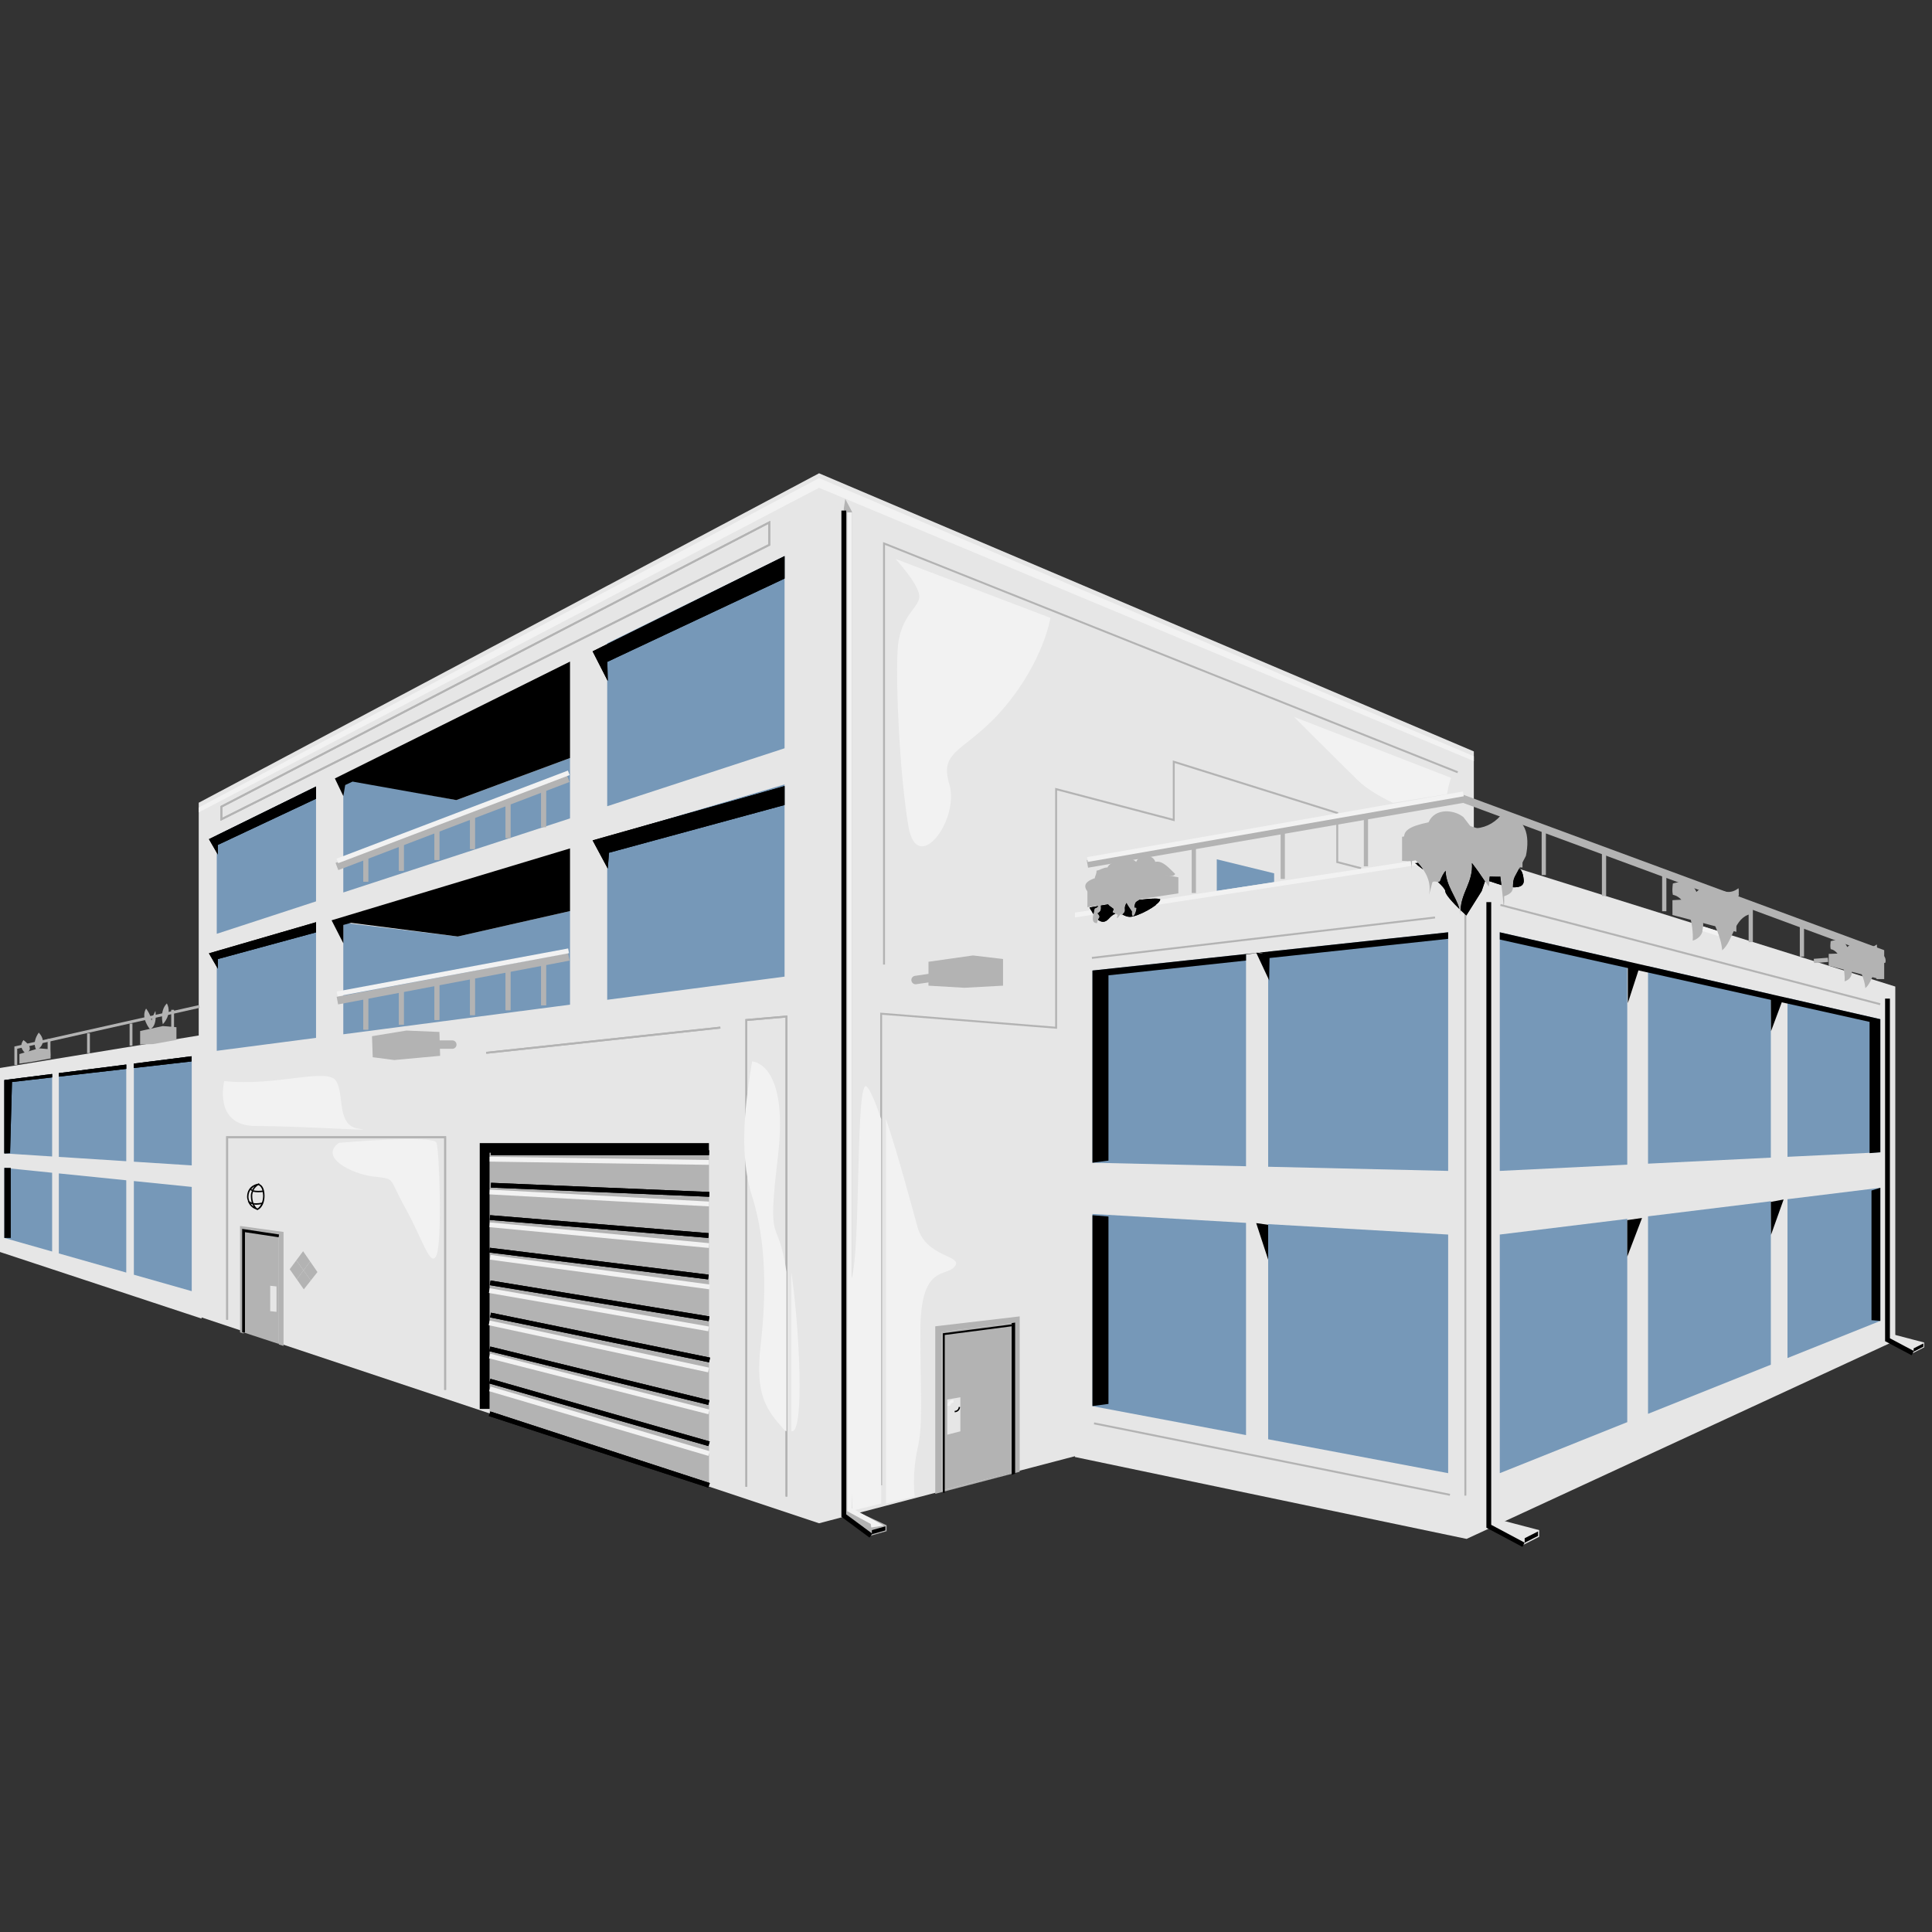 <svg version="1.1" id="Layer_1" xmlns="http://www.w3.org/2000/svg" xmlns:xlink="http://www.w3.org/1999/xlink" x="0px" y="0px" viewBox="0 0 100 100" xml:space="preserve"><rect x="0" y="0" width="100" height="100" fill="#333333" stroke="none"/><desc>Copyright Opto 22</desc> 
<g>
<g id="shape">
	<polyline fill="#E6E6E6" points="10.539,53.555 -0.125,55.299 -0.125,64.762 10.434,68.249 	"></polyline>
	<polygon fill="#E6E6E6" points="55.638,75.414 75.91,79.653 98.1,69.393 98.1,51.064 75.931,44.128 55.638,47.236 	"></polygon>
	<polygon fill="#E6E6E6" points="42.394,78.844 76.285,69.961 76.285,38.893 42.394,24.497 10.286,41.549 10.286,68.14 	"></polygon>
	<polyline fill="#E6E6E6" points="77.059,54.736 77.059,79 78.857,79.956 79.668,79.542 79.668,79.199 77.529,78.639 77.529,46.742 
		77.142,46.002 	"></polyline>
	<polyline fill="#E6E6E6" points="97.697,51.689 97.697,69.343 99.005,70.039 99.595,69.737 99.595,69.488 98.039,69.081 
		98.039,51.833 97.757,51.295 	"></polyline>
</g>
<g id="light">
	<polygon fill="#7698B8" points="3.045,59.881 6.535,60.104 6.535,55.102 3.045,55.545 	"></polygon>
	<polygon fill="#7698B8" points="6.929,55.052 6.929,60.129 9.924,60.321 9.924,54.672 	"></polygon>
	<polygon fill="#7698B8" points="2.698,55.589 0.224,55.903 0.224,59.7 2.698,59.859 	"></polygon>
	<polygon fill="#7698B8" points="3.045,64.877 6.535,65.868 6.535,61.091 3.045,60.736 	"></polygon>
	<polygon fill="#7698B8" points="2.698,60.701 0.224,60.449 0.224,64.076 2.698,64.778 	"></polygon>
	<polygon fill="#7698B8" points="6.929,61.131 6.929,65.979 9.924,66.83 9.924,61.435 	"></polygon>
	<polygon fill="#7698B8" points="31.429,43.316 31.429,51.749 40.609,50.55 40.609,40.602 	"></polygon>
	<polygon fill="#7698B8" points="31.429,33.297 31.429,41.731 40.609,38.731 40.609,28.783 	"></polygon>
	<polygon fill="#7698B8" points="23.621,41.413 17.769,40.296 17.769,46.194 29.504,42.36 29.504,39.234 	"></polygon>
	<polygon fill="#7698B8" points="23.695,48.473 17.769,47.76 17.769,53.534 29.504,52.001 29.504,47.157 	"></polygon>
	<polygon fill="#7698B8" points="65.64,49.256 65.64,60.391 74.956,60.606 74.956,48.255 	"></polygon>
	<polygon fill="#7698B8" points="64.494,49.379 56.545,50.234 56.545,60.182 64.494,60.365 	"></polygon>
	<polygon fill="#7698B8" points="84.227,49.762 77.628,48.255 77.628,60.606 84.227,60.283 	"></polygon>
	<polygon fill="#7698B8" points="85.302,60.231 91.658,59.919 91.658,51.459 85.302,50.007 	"></polygon>
	<polygon fill="#7698B8" points="92.52,51.655 92.52,59.877 97.326,59.642 97.326,52.753 	"></polygon>
	<polygon fill="#7698B8" points="85.302,73.18 91.658,70.637 91.658,62.176 85.302,62.957 	"></polygon>
	<polygon fill="#7698B8" points="84.227,63.089 77.628,63.9 77.628,76.251 84.227,73.61 	"></polygon>
	<polygon fill="#7698B8" points="92.52,62.07 92.52,70.292 97.326,68.369 97.326,61.479 	"></polygon>
	<polygon fill="#7698B8" points="64.494,63.295 56.545,62.835 56.545,72.783 64.494,74.28 	"></polygon>
	<polygon fill="#7698B8" points="65.64,63.361 65.64,74.496 74.956,76.251 74.956,63.9 	"></polygon>
	<polygon fill="#7698B8" points="65.949,45.657 65.949,45.203 62.98,44.477 62.98,46.111 	"></polygon>
	<polygon fill="#7698B8" points="16.358,53.719 16.358,47.773 11.219,49.292 11.219,54.39 	"></polygon>
	<polygon fill="#7698B8" points="16.358,40.709 11.219,43.236 11.219,48.334 16.358,46.655 	"></polygon>
</g>
<g id="dark">
	<rect x="18.807" y="44.186" fill="#B3B3B3" width="0.25" height="1.453"></rect>
	<rect x="20.648" y="43.512" fill="#B3B3B3" width="0.25" height="1.562"></rect>
	<rect x="22.489" y="42.837" fill="#B3B3B3" width="0.25" height="1.671"></rect>
	<rect x="24.33" y="42.163" fill="#B3B3B3" width="0.25" height="1.78"></rect>
	<rect x="26.171" y="41.488" fill="#B3B3B3" width="0.25" height="1.889"></rect>
	<rect x="28.012" y="40.813" fill="#B3B3B3" width="0.25" height="1.998"></rect>
	<rect x="18.807" y="44.186" fill="#B3B3B3" width="0.25" height="1.453"></rect>
	<rect x="20.648" y="43.512" fill="#B3B3B3" width="0.25" height="1.562"></rect>
	<rect x="22.489" y="42.837" fill="#B3B3B3" width="0.25" height="1.671"></rect>
	<rect x="24.33" y="42.163" fill="#B3B3B3" width="0.25" height="1.78"></rect>
	<rect x="26.171" y="41.488" fill="#B3B3B3" width="0.25" height="1.889"></rect>
	<rect x="28.012" y="40.813" fill="#B3B3B3" width="0.25" height="1.998"></rect>
	<rect x="18.807" y="51.484" fill="#B3B3B3" width="0.25" height="1.808"></rect>
	<rect x="20.648" y="51.151" fill="#B3B3B3" width="0.25" height="1.891"></rect>
	<rect x="22.489" y="50.817" fill="#B3B3B3" width="0.25" height="1.973"></rect>
	<rect x="24.33" y="50.484" fill="#B3B3B3" width="0.25" height="2.056"></rect>
	<rect x="26.171" y="50.15" fill="#B3B3B3" width="0.25" height="2.139"></rect>
	<rect x="28.012" y="49.817" fill="#B3B3B3" width="0.25" height="2.222"></rect>
	<rect x="18.807" y="51.484" fill="#B3B3B3" width="0.25" height="1.808"></rect>
	<rect x="20.648" y="51.151" fill="#B3B3B3" width="0.25" height="1.891"></rect>
	<rect x="22.489" y="50.817" fill="#B3B3B3" width="0.25" height="1.973"></rect>
	<rect x="24.33" y="50.484" fill="#B3B3B3" width="0.25" height="2.056"></rect>
	<rect x="26.171" y="50.15" fill="#B3B3B3" width="0.25" height="2.139"></rect>
	<rect x="28.012" y="49.817" fill="#B3B3B3" width="0.25" height="2.222"></rect>
	
		<rect x="23.236" y="36.144" transform="matrix(-0.356 -0.934 0.934 -0.356 -7.976 79.606)" fill="#B3B3B3" width="0.4" height="12.813"></rect>
	<polygon fill="#B3B3B3" points="97.526,50.677 97.126,50.677 97.126,49.459 75.732,41.558 56.318,44.912 56.25,44.517 
		75.77,41.146 75.82,41.165 97.526,49.181 	"></polygon>
	<rect x="82.914" y="44.041" fill="#B3B3B3" width="0.219" height="2.334"></rect>
	<path fill="#B3B3B3" d="M48.409,68.649v8.672l4.371-1.142v-8.043L48.409,68.649z M52.544,76.18l-3.81,0.969v-8.21l3.81-0.484V76.18
		z"></path>
	<path fill="#B3B3B3" d="M48.734,68.938v8.21l3.81-0.969v-7.725L48.734,68.938z M49.708,74.086l-0.679,0.173v-1.82l0.679-0.116
		V74.086z"></path>
	<polygon fill="#B3B3B3" points="12.424,63.456 12.424,68.965 12.606,69.022 12.606,63.692 14.433,63.967 14.433,69.589 
		14.676,69.665 14.676,63.765 	"></polygon>
	<path fill="#B3B3B3" d="M12.606,63.692v5.273l1.826,0.599v-5.597L12.606,63.692z M14.311,67.9l-0.325-0.034v-1.315l0.325,0.034
		V67.9z"></path>
	
		<rect x="23.236" y="44.585" transform="matrix(-0.186 -0.983 0.983 -0.186 -22.004 83.122)" fill="#B3B3B3" width="0.4" height="12.186"></rect>
	<polygon fill="#B3B3B3" points="36.7,59.667 36.7,76.881 25.342,73.175 25.342,59.667 	"></polygon>
	<polygon fill="#B3B3B3" points="40.758,77.462 40.659,77.462 40.659,52.669 38.68,52.842 38.68,76.953 38.58,76.953 38.58,52.75 
		40.758,52.56 	"></polygon>
	
		<rect x="31.182" y="47.727" transform="matrix(-0.107 -0.994 0.994 -0.107 -18.932 90.645)" fill="#B3B3B3" width="0.1" height="12.191"></rect>
	<polygon fill="#B3B3B3" points="23.09,71.94 22.991,71.94 22.991,58.912 11.806,58.912 11.806,68.308 11.707,68.308 11.707,58.813 
		23.09,58.813 	"></polygon>
	<path fill="#B3B3B3" d="M11.41,42.487v-0.765l0.027-0.014l28.431-14.75v1.275l-0.027,0.014L11.41,42.487z M11.509,41.783v0.542
		l28.259-14.154v-1.05L11.509,41.783z"></path>
	<polygon fill="#B3B3B3" points="40.758,77.462 40.659,77.462 40.659,52.669 38.68,52.842 38.68,76.953 38.58,76.953 38.58,52.75 
		40.758,52.56 	"></polygon>
	
		<rect x="31.182" y="47.727" transform="matrix(-0.107 -0.994 0.994 -0.107 -18.932 90.645)" fill="#B3B3B3" width="0.1" height="12.191"></rect>
	<polygon fill="#B3B3B3" points="23.09,71.94 22.991,71.94 22.991,58.912 11.806,58.912 11.806,68.308 11.707,68.308 11.707,58.813 
		23.09,58.813 	"></polygon>
	<path fill="#B3B3B3" d="M11.41,42.487v-0.765l0.027-0.014l28.431-14.75v1.275l-0.027,0.014L11.41,42.487z M11.509,41.783v0.542
		l28.259-14.154v-1.05L11.509,41.783z"></path>
	<polygon fill="#B3B3B3" points="45.658,76.881 45.559,76.881 45.559,52.415 45.612,52.419 54.615,53.142 54.615,40.779 
		54.678,40.796 60.703,42.377 60.703,39.359 60.768,39.379 69.266,42.042 69.266,44.583 70.463,44.893 70.438,44.989 69.166,44.661 
		69.166,42.116 60.803,39.495 60.803,42.507 60.74,42.491 54.715,40.909 54.715,53.249 54.661,53.245 45.658,52.522 	"></polygon>
	<polygon fill="#B3B3B3" points="45.807,49.926 45.707,49.926 45.707,28.056 45.775,28.083 75.47,39.926 75.433,40.019 
		45.807,28.203 	"></polygon>
	<rect x="75.797" y="47.189" fill="#B3B3B3" width="0.1" height="30.224"></rect>
	
		<rect x="65.368" y="39.591" transform="matrix(-0.117 -0.993 0.993 -0.117 24.857 119.173)" fill="#B3B3B3" width="0.1" height="17.886"></rect>
	
		<rect x="56.462" y="75.532" transform="matrix(-0.981 -0.197 0.197 -0.981 115.549 162.641)" fill="#B3B3B3" width="18.779" height="0.1"></rect>
	
		<rect x="77.355" y="49.417" transform="matrix(-0.968 -0.253 0.253 -0.968 159.684 119.433)" fill="#B3B3B3" width="20.307" height="0.1"></rect>
	<rect x="79.796" y="42.958" fill="#B3B3B3" width="0.219" height="2.333"></rect>
	
		<rect x="94.15" y="49.333" transform="matrix(-0.076 -0.997 0.997 -0.076 51.867 147.463)" fill="#B3B3B3" width="0.218" height="0.732"></rect>
	<rect x="86.032" y="45.131" fill="#B3B3B3" width="0.219" height="2.034"></rect>
	<rect x="93.158" y="47.867" fill="#B3B3B3" width="0.219" height="1.647"></rect>
	<rect x="90.509" y="46.923" fill="#B3B3B3" width="0.219" height="1.841"></rect>
	<rect x="61.683" y="43.875" fill="#B3B3B3" width="0.219" height="2.346"></rect>
	<rect x="66.285" y="43.06" fill="#B3B3B3" width="0.219" height="2.434"></rect>
	<rect x="70.591" y="42.333" fill="#B3B3B3" width="0.219" height="2.507"></rect>
	<path fill="#B3B3B3" d="M23.412,53.85h-0.655l-0.013-0.436l-1.707-0.073l-1.782,0.291l0.037,1.09l1.113,0.145l2.376-0.218
		l-0.011-0.363h0.642c0.121,0,0.218-0.098,0.218-0.218S23.532,53.85,23.412,53.85z"></path>
	<path fill="#B3B3B3" d="M50.359,49.454l-2.301,0.327v0.626l-0.7,0.103c-0.119,0.018-0.202,0.128-0.184,0.248
		c0.016,0.108,0.109,0.187,0.215,0.187c0.011,0,0.021-0.001,0.032-0.002l0.636-0.093v0.168l1.856,0.109l2.004-0.109v-1.38
		L50.359,49.454z"></path>
	<polyline fill="#B3B3B3" points="43.676,26.313 43.676,78.447 45.078,79.484 45.888,79.255 45.888,78.945 44.102,78.12 
		44.102,26.493 43.751,25.823 	"></polyline>
	<polygon fill="#B3B3B3" points="0.891,55.125 0.745,55.125 0.745,54.166 10.304,52.022 10.336,52.165 0.891,54.283 	"></polygon>
	<rect x="2.465" y="53.776" fill="#B3B3B3" width="0.146" height="0.872"></rect>
	<rect x="4.507" y="53.486" fill="#B3B3B3" width="0.146" height="1.024"></rect>
	<rect x="6.709" y="52.978" fill="#B3B3B3" width="0.146" height="1.146"></rect>
	<rect x="8.862" y="52.267" fill="#B3B3B3" width="0.146" height="1.47"></rect>
	<polyline fill="#B3B3B3" points="89.874,48.232 89.874,47.205 87.965,46.52 86.566,46.593 86.566,47.36 	"></polyline>
	<polyline fill="#B3B3B3" points="97.198,50.654 97.198,49.864 95.731,49.337 94.654,49.373 94.654,49.984 	"></polyline>
	<polyline fill="#B3B3B3" points="56.284,46.956 56.284,45.711 59.592,45.15 60.992,45.41 60.992,46.24 	"></polyline>
	<polyline fill="#B3B3B3" points="72.57,44.559 72.57,43.313 75.878,42.691 78.804,43.594 78.804,44.901 	"></polyline>
	<polygon fill="#B3B3B3" points="1.005,55.051 1.005,54.558 2.002,54.26 2.6,54.311 2.622,54.784 1.594,54.969 	"></polygon>
	<polygon fill="#B3B3B3" points="7.253,54.063 7.253,53.365 8.428,53.108 9.133,53.168 9.133,53.825 7.921,54.043 	"></polygon>
	<path fill="#B3B3B3" d="M76.194,42.878c0.582,0.015,1.101-0.223,1.481-0.665c1.348-0.042,1.518,1.077,1.306,2.085
		c-0.007,0.034-0.48,0.896-0.56,1.05c-0.264,0.509,0.151,0.788-0.568,1.043c0.005,0.101,0.015,0.419-0.026,0.512
		c-0.042-0.528-0.103-1.011-0.171-1.533c-0.039,0.024-0.467-0.005-0.549,0c-0.005,0.164-0.011,0.358-0.052,0.515
		c-0.268-0.419-0.555-0.82-0.868-1.212c0.077,1.063-0.684,1.612-0.587,2.666c-0.099-0.819-0.747-1.378-0.776-2.27
		c-0.11,0.138-0.217,0.326-0.289,0.545c-0.115,0.098-0.283-0.052-0.395,0.05c-0.06,0.232-0.111,0.433-0.173,0.658
		c0.17-0.855-0.354-1.442-0.862-1.979c0.002,0.216-0.049,0.446-0.03,0.671c-0.095-1.497-1.248-2.011,0.866-2.452
		c0.339-0.769,1.343-0.651,1.807-0.266"></path>
	<path fill="#B3B3B3" d="M56.744,45.712c0.007-0.094,0.005-0.189-0.011-0.28c-1.594,0.506,0.813,1.291-0.077,1.591
		c-0.071,0.351-0.216,0.755,0.125,0.76c0.038-0.331,0.257-0.247,0.03-0.509c0.234-0.128,0.167-0.253,0.167-0.534
		c0.094-0.035,0.18-0.041,0.267-0.076c0.162,0.242,0.194,0.228,0.377,0.367c0.055,0.105-0.042,0.069-0.021,0.168
		c-0.141,0.006,0.37,0.169,0.239,0.178c-0.13,0.448,0.288-0.331,0.182,0.022c0.397-0.316,0.062-0.277,0.281-0.663
		c0.083,0.167,0.21,0.321,0.282,0.441c-0.043,0.283,0.112,0.378,0.223-0.057c0.084-0.331-0.203,0.071-0.046-0.377
		c0.044-0.126,0.452-0.267,0.562-0.396c0.188-0.219,0.035-0.266,0.282-0.477c0.284,0.736,0.372,0.311,0.467,0.19
		c-0.159,0.202,0.18-0.75,0.158-0.712c0.07-0.122,0.481,0.119,0.594-0.114c-0.254-0.226-0.619-0.712-1.027-0.624
		c-0.135-0.425-0.825-0.401-0.993,0.001c-0.108-0.124-0.412-0.197-0.51-0.272c-0.03,0.065-0.051,0.13-0.081,0.198
		c-0.316,0.04-0.744,0.053-0.891,0.361c-0.241,0.012-0.345,0.126-0.57,0.169c0.02,0.135-0.077,0.295-0.085,0.353"></path>
	<path fill="#B3B3B3" d="M89.874,46.582c0.397,0.008,0.84,0.18,0.745,0.729c-0.874,0.181-0.907,1.401-1.479,1.877
		c-0.068-0.795-0.44-1.223-0.557-1.965c-0.155-0.043-0.312-0.054-0.47-0.096c0.036,0.732,0.211,1.318-0.499,1.563
		c0.057-0.756-0.235-2.226-1.028-2.375c-0.043-0.194-0.02-0.392,0.001-0.585c0.543-0.165,1.023-0.056,1.218,0.436
		c0.789-0.753,1.362,0.441,2.179-0.193c0.032,0.126,0,0.235,0.019,0.361"></path>
	<path fill="#B3B3B3" d="M97.067,49.314c0.279,0.006,0.59,0.127,0.523,0.512c-0.614,0.128-0.637,0.985-1.04,1.319
		c-0.048-0.559-0.309-0.859-0.392-1.38c-0.109-0.03-0.219-0.038-0.33-0.068c0.025,0.515,0.148,0.927-0.351,1.098
		c0.04-0.531-0.165-1.564-0.722-1.669c-0.03-0.137-0.014-0.275,0-0.411c0.382-0.116,0.719-0.039,0.856,0.306
		c0.555-0.529,0.957,0.31,1.531-0.136c0.023,0.089,0,0.165,0.013,0.253"></path>
	<path fill="#B3B3B3" d="M7.76,53.268c0,0,0.297-0.387-0.198-1.066C7.265,52.687,7.76,53.268,7.76,53.268z"></path>
	<path fill="#B3B3B3" d="M7.76,53.268c0,0-0.012-0.363,0.285-0.944C8.143,53.195,7.76,53.268,7.76,53.268z"></path>
	<path fill="#B3B3B3" d="M8.428,53.014c0,0-0.185-0.69,0.21-1.078C8.935,52.517,8.428,53.014,8.428,53.014z"></path>
	<path fill="#B3B3B3" d="M1.314,54.511c0,0-0.396-0.291-0.099-0.678C1.895,54.354,1.314,54.511,1.314,54.511z"></path>
	<path fill="#B3B3B3" d="M1.895,54.354c0,0-0.285-0.327,0.111-0.908C2.538,54.026,1.895,54.354,1.895,54.354z"></path>
	<polygon fill="#B3B3B3" points="15.362,66.218 15.725,66.737 16.087,66.277 15.71,65.754 	"></polygon>
	<polygon fill="#B3B3B3" points="16.054,65.294 15.71,65.754 16.087,66.277 16.431,65.841 	"></polygon>
	<polygon fill="#B3B3B3" points="16.054,65.294 15.688,64.763 15.337,65.235 15.71,65.754 	"></polygon>
	<polygon fill="#B3B3B3" points="15.337,65.235 14.995,65.695 15.362,66.218 15.71,65.754 	"></polygon>
</g>
<g id="shadow">
	<polygon fill="#000000" points="3.045,55.726 6.535,55.326 6.535,55.101 3.045,55.544 	"></polygon>
	<polygon points="6.929,55.051 6.929,55.281 9.912,54.939 9.912,54.672 	"></polygon>
	<polygon points="2.698,55.589 0.224,55.903 0.224,59.7 0.521,59.686 0.62,56.005 2.698,55.766 	"></polygon>
	<polygon points="3.045,55.726 6.535,55.326 6.535,55.101 3.045,55.544 	"></polygon>
	<polygon points="6.929,55.051 6.929,55.281 9.912,54.939 9.912,54.672 	"></polygon>
	<polygon points="2.698,55.589 0.224,55.903 0.224,59.7 0.521,59.686 0.62,56.005 2.698,55.766 	"></polygon>
	<rect x="0.224" y="60.449" width="0.334" height="3.626"></rect>
	<polygon points="56.545,50.234 56.545,60.182 57.374,60.073 57.374,50.483 64.494,49.718 64.494,49.401 65.203,49.308 
		65.64,49.444 65.64,49.595 74.956,48.594 74.956,48.255 	"></polygon>
	<polygon points="77.628,48.255 97.326,52.753 97.326,59.642 96.769,59.686 96.769,52.892 77.628,48.63 	"></polygon>
	<polygon points="97.326,68.369 97.326,61.479 96.868,61.623 96.868,68.332 	"></polygon>
	<polygon points="56.545,62.9 56.545,72.776 57.374,72.667 57.374,62.967 	"></polygon>
	<polygon points="65.693,50.746 65.714,49.399 65.021,49.309 	"></polygon>
	<polygon points="84.257,51.917 84.257,50.054 84.892,49.962 	"></polygon>
	<polygon points="84.227,65.042 84.227,63.153 84.992,63.041 	"></polygon>
	<polygon points="91.667,63.917 91.658,62.21 92.32,62.085 	"></polygon>
	<polygon points="91.667,53.375 91.658,51.688 92.32,51.622 	"></polygon>
	<polygon points="65.64,65.198 65.64,63.394 65.021,63.308 	"></polygon>
	<polygon points="40.609,41.667 40.609,40.686 30.674,43.497 31.458,44.958 31.521,44.138 	"></polygon>
	<polygon points="16.358,47.733 10.815,49.344 11.276,50.141 11.276,49.641 16.358,48.259 	"></polygon>
	<polygon points="40.609,41.667 40.609,40.686 30.674,43.497 31.458,44.958 31.521,44.138 	"></polygon>
	<polygon points="16.358,47.733 10.815,49.344 11.276,50.141 11.276,49.641 16.358,48.259 	"></polygon>
	<polygon points="16.358,40.709 10.815,43.434 11.276,44.232 11.276,43.732 16.358,41.343 	"></polygon>
	<polygon points="40.609,29.946 40.609,28.783 30.674,33.713 31.458,35.25 31.435,34.257 	"></polygon>
	<polygon points="16.358,40.709 10.815,43.434 11.276,44.232 11.276,43.732 16.358,41.343 	"></polygon>
	<polygon points="40.609,29.946 40.609,28.783 30.674,33.713 31.458,35.25 31.435,34.257 	"></polygon>
	<polygon points="17.333,40.292 17.771,41.208 17.868,40.633 18.248,40.455 23.621,41.413 29.504,39.234 29.504,35.165 
		29.504,34.244 	"></polygon>
	<polygon points="17.163,47.635 17.772,48.826 17.772,47.875 18.176,47.765 23.695,48.473 29.504,47.157 29.504,44.686 
		29.504,43.913 	"></polygon>
	<polygon points="52.544,76.276 52.544,68.454 52.364,68.483 52.364,76.34 	"></polygon>
	<polygon points="48.901,77.264 48.802,77.264 48.802,69.01 48.845,69.004 52.36,68.549 52.374,68.648 48.901,69.098 	"></polygon>
	<polygon points="25.342,72.926 24.831,72.926 24.831,59.167 36.694,59.167 36.694,59.667 25.342,59.667 	"></polygon>
	<polygon points="12.679,68.965 12.534,68.965 12.534,63.607 14.443,63.896 14.422,64.04 12.679,63.777 	"></polygon>
	<path d="M13.424,61.288l-0.02-0.048c-0.001,0-0.027,0.013-0.056,0.03c-0.027,0.004-0.54,0.08-0.56,0.654
		c-0.004,0.108,0.027,0.184,0.055,0.262l-0.019,0.017c0.007,0.008,0.019,0.009,0.026,0.017c0.1,0.237,0.297,0.343,0.407,0.379
		c0.037,0.027,0.065,0.04,0.069,0.042l0.007-0.019l0.01,0.002l0.01-0.005c0.014-0.006,0.339-0.151,0.339-0.731
		C13.691,61.454,13.522,61.327,13.424,61.288z M13.585,61.624c-0.129,0.016-0.324,0.024-0.465-0.013
		c0.068-0.138,0.175-0.224,0.245-0.268C13.388,61.347,13.521,61.383,13.585,61.624z M13.181,61.404
		c-0.046,0.047-0.091,0.105-0.127,0.176c-0.019-0.01-0.034-0.021-0.046-0.035C13.065,61.481,13.121,61.433,13.181,61.404z
		 M12.964,61.592c0.02,0.02,0.043,0.038,0.072,0.052c-0.028,0.072-0.053,0.147-0.053,0.242c0,0.146,0.021,0.26,0.049,0.357
		c-0.047-0.017-0.09-0.038-0.126-0.071c-0.026-0.071-0.049-0.146-0.046-0.245C12.865,61.779,12.908,61.675,12.964,61.592z
		 M12.971,62.296c0.033,0.015,0.063,0.03,0.098,0.038c0.019,0.044,0.038,0.086,0.059,0.118
		C13.071,62.416,13.02,62.363,12.971,62.296z M13.333,62.546c-0.008-0.002-0.03-0.01-0.043-0.014
		c-0.04-0.031-0.09-0.096-0.136-0.187c0.033,0.003,0.065,0.013,0.098,0.013c0.113,0,0.202-0.016,0.268-0.03
		C13.45,62.464,13.363,62.53,13.333,62.546z M13.557,62.245c-0.052,0.014-0.248,0.056-0.438,0.024
		c-0.035-0.097-0.063-0.216-0.063-0.384c0-0.08,0.022-0.142,0.043-0.203c0.08,0.022,0.173,0.03,0.26,0.03
		c0.1,0,0.178-0.008,0.235-0.015c0.01,0.058,0.025,0.108,0.025,0.188C13.619,62.041,13.591,62.152,13.557,62.245z"></path>
	<path d="M49.413,73.098v-0.072c0.114,0,0.207-0.091,0.207-0.202h0.073C49.692,72.975,49.567,73.098,49.413,73.098z"></path>
	<rect x="25.406" y="59.537" width="11.294" height="0.25"></rect>
	<rect x="25.391" y="61.457" transform="matrix(-0.999 -0.042 0.042 -0.999 59.491 124.406)" width="11.311" height="0.248"></rect>
	<rect x="25.373" y="63.379" transform="matrix(-0.997 -0.082 0.082 -0.997 56.762 129.344)" width="11.348" height="0.247"></rect>
	<rect x="25.341" y="65.302" transform="matrix(-0.993 -0.122 0.122 -0.993 53.846 134.158)" width="11.404" height="0.247"></rect>
	<rect x="25.296" y="67.222" transform="matrix(-0.987 -0.162 0.162 -0.987 50.757 138.826)" width="11.477" height="0.246"></rect>
	<rect x="25.249" y="69.142" transform="matrix(-0.98 -0.201 0.201 -0.98 47.549 143.347)" width="11.569" height="0.247"></rect>
	<rect x="25.188" y="71.062" transform="matrix(-0.971 -0.238 0.238 -0.971 44.204 147.713)" width="11.678" height="0.247"></rect>
	<polygon points="36.664,74.848 25.314,71.605 25.385,71.367 36.735,74.61 	"></polygon>
	<polygon points="36.659,76.999 25.301,73.294 25.382,73.058 36.74,76.763 	"></polygon>
	<rect x="25.406" y="59.537" width="11.294" height="0.25"></rect>
	<rect x="25.391" y="61.457" transform="matrix(-0.999 -0.042 0.042 -0.999 59.491 124.406)" width="11.311" height="0.248"></rect>
	<rect x="25.373" y="63.379" transform="matrix(-0.997 -0.082 0.082 -0.997 56.762 129.344)" width="11.348" height="0.247"></rect>
	<rect x="25.341" y="65.302" transform="matrix(-0.993 -0.122 0.122 -0.993 53.846 134.158)" width="11.404" height="0.247"></rect>
	<rect x="25.296" y="67.222" transform="matrix(-0.987 -0.162 0.162 -0.987 50.757 138.826)" width="11.477" height="0.246"></rect>
	<rect x="25.249" y="69.142" transform="matrix(-0.98 -0.201 0.201 -0.98 47.549 143.347)" width="11.569" height="0.247"></rect>
	<rect x="25.188" y="71.062" transform="matrix(-0.971 -0.238 0.238 -0.971 44.204 147.713)" width="11.678" height="0.247"></rect>
	<polygon points="36.664,74.848 25.314,71.605 25.385,71.367 36.735,74.61 	"></polygon>
	<polygon points="36.659,76.999 25.301,73.294 25.382,73.058 36.74,76.763 	"></polygon>
	<polygon points="78.798,80.066 76.935,79.075 76.935,46.694 77.185,46.694 77.185,78.925 78.915,79.846 	"></polygon>
	<polygon points="98.946,70.149 97.572,69.419 97.572,51.689 97.822,51.689 97.822,69.269 99.063,69.929 	"></polygon>
	<polygon points="45.004,79.585 43.551,78.509 43.551,26.428 43.801,26.428 43.801,78.384 45.152,79.384 	"></polygon>
	<polygon points="45.829,79.215 45.128,79.412 45.128,79.199 45.829,79.003 	"></polygon>
	<polygon points="79.608,79.501 78.917,79.853 78.917,79.618 79.608,79.266 	"></polygon>
	<polygon points="99.552,69.708 99.049,69.964 99.049,69.793 99.552,69.537 	"></polygon>
	<line x1="17.745" y1="45.688" x2="17.584" y2="44.889"></line>
	<line x1="17.745" y1="52.663" x2="17.584" y2="51.863"></line>
	<path d="M74.824,45.069c-0.11,0.138-0.217,0.326-0.289,0.545c-0.033,0.028-0.07,0.034-0.109,0.033
		c0.217,0.202,0.382,0.384,0.382,0.476c0,0.18,0.415,0.617,0.733,0.926C75.352,46.379,74.85,45.852,74.824,45.069z"></path>
	<path d="M73.387,44.654l-0.163,0.017c0,0,0.191,0.141,0.436,0.332C73.578,44.882,73.485,44.766,73.387,44.654z"></path>
	<path d="M77.107,45.371c-0.002,0.075-0.018,0.155-0.024,0.236l0.628,0.205c-0.018-0.146-0.035-0.29-0.055-0.441
		C77.617,45.395,77.189,45.365,77.107,45.371z"></path>
	<path d="M78.626,44.968c-0.093,0.171-0.175,0.324-0.205,0.38c-0.122,0.235-0.1,0.419-0.111,0.576
		c0.292,0.015,0.589-0.048,0.557-0.383C78.823,45.099,78.699,44.993,78.626,44.968z"></path>
	<path d="M76.187,44.674c0.071,0.981-0.563,1.528-0.587,2.433c0.167,0.16,0.297,0.276,0.297,0.276l0.792-1.259l0.173-0.508
		C76.647,45.296,76.43,44.978,76.187,44.674z"></path>
	<path d="M74.824,45.069c-0.11,0.138-0.217,0.326-0.289,0.545c-0.033,0.028-0.07,0.034-0.109,0.033
		c0.217,0.202,0.382,0.384,0.382,0.476c0,0.18,0.415,0.617,0.733,0.926C75.352,46.379,74.85,45.852,74.824,45.069z"></path>
	<path d="M73.387,44.654l-0.163,0.017c0,0,0.191,0.141,0.436,0.332C73.578,44.882,73.485,44.766,73.387,44.654z"></path>
	<path d="M77.107,45.371c-0.002,0.075-0.018,0.155-0.024,0.236l0.628,0.205c-0.018-0.146-0.035-0.29-0.055-0.441
		C77.617,45.395,77.189,45.365,77.107,45.371z"></path>
	<path d="M78.626,44.968c-0.093,0.171-0.175,0.324-0.205,0.38c-0.122,0.235-0.1,0.419-0.111,0.576
		c0.292,0.015,0.589-0.048,0.557-0.383C78.823,45.099,78.699,44.993,78.626,44.968z"></path>
	<path d="M76.187,44.674c0.071,0.981-0.563,1.528-0.587,2.433c0.167,0.16,0.297,0.276,0.297,0.276l0.792-1.259l0.173-0.508
		C76.647,45.296,76.43,44.978,76.187,44.674z"></path>
	<path d="M56.656,47.023c0.108-0.036,0.165-0.08,0.19-0.129c-0.269,0.046-0.448,0.078-0.448,0.078s0.075,0.176,0.194,0.356
		C56.611,47.228,56.635,47.124,56.656,47.023z"></path>
	<path d="M58.972,46.576c-0.1,0.057-0.19,0.114-0.208,0.168c-0.157,0.448,0.13,0.045,0.046,0.377
		c-0.111,0.435-0.266,0.34-0.223,0.057c-0.072-0.12-0.199-0.274-0.282-0.441c-0.202,0.357,0.061,0.353-0.21,0.6
		c0.116,0.053,0.234,0.119,0.382,0.119c0.396,0,1.484-0.581,1.584-0.872C60.096,46.476,59.605,46.502,58.972,46.576z"></path>
	<path d="M57.601,47.198c-0.022-0.099,0.076-0.063,0.021-0.168c-0.134-0.102-0.188-0.123-0.27-0.221
		c-0.131,0.021-0.258,0.042-0.369,0.061c0.01,0.19,0.021,0.299-0.172,0.404c0.171,0.198,0.089,0.199,0.022,0.33
		c0.163,0.13,0.356,0.171,0.555-0.051c0.135-0.151,0.246-0.226,0.345-0.259C57.634,47.248,57.527,47.202,57.601,47.198z"></path>
	<path d="M56.656,47.023c0.108-0.036,0.165-0.08,0.19-0.129c-0.269,0.046-0.448,0.078-0.448,0.078s0.075,0.176,0.194,0.356
		C56.611,47.228,56.635,47.124,56.656,47.023z"></path>
	<path d="M58.972,46.576c-0.1,0.057-0.19,0.114-0.208,0.168c-0.157,0.448,0.13,0.045,0.046,0.377
		c-0.111,0.435-0.266,0.34-0.223,0.057c-0.072-0.12-0.199-0.274-0.282-0.441c-0.202,0.357,0.061,0.353-0.21,0.6
		c0.116,0.053,0.234,0.119,0.382,0.119c0.396,0,1.484-0.581,1.584-0.872C60.096,46.476,59.605,46.502,58.972,46.576z"></path>
	<path d="M57.601,47.198c-0.022-0.099,0.076-0.063,0.021-0.168c-0.134-0.102-0.188-0.123-0.27-0.221
		c-0.131,0.021-0.258,0.042-0.369,0.061c0.01,0.19,0.021,0.299-0.172,0.404c0.171,0.198,0.089,0.199,0.022,0.33
		c0.163,0.13,0.356,0.171,0.555-0.051c0.135-0.151,0.246-0.226,0.345-0.259C57.634,47.248,57.527,47.202,57.601,47.198z"></path>
</g>
<g id="hlight">
	<path fill="#F2F2F2" d="M11.608,55.956c2.673,0.291,5.345-0.727,5.791,0c0.445,0.727,0,2.325,1.188,2.47s-3.118-0.145-5.345-0.145
		C11.014,58.281,11.608,55.956,11.608,55.956z"></path>
	<path fill="#F2F2F2" d="M40.263,59.88c0.581-4.904-1.336-4.941-1.336-4.941c-0.297,1.889-0.742,4.65,0,6.975
		s0.742,5.086,0.445,7.701c-0.297,2.616,0.297,3.342,1.188,4.359c0.054,0.062,0.103,0.095,0.148,0.106v-8.244
		C40.263,62.786,39.682,64.784,40.263,59.88z"></path>
	<path fill="#F2F2F2" d="M40.959,65.837v8.244C41.664,74.262,41.377,68.704,40.959,65.837z"></path>
	<path fill="#F2F2F2" d="M44.866,56.247c-0.594-0.581-0.297,8.428-0.792,9.942s0.05,12,0.05,12l1.485-0.363V57.921
		C45.321,57.078,45.055,56.432,44.866,56.247z"></path>
	<path fill="#F2F2F2" d="M47.491,63.512c-0.303-1.088-1.019-3.792-1.633-5.591v19.904l1.485-0.363c0,0-0.149-1.163,0.148-2.47
		c0.297-1.308,0.149-2.616,0.149-6.103s1.336-2.761,1.782-3.342C49.867,64.966,47.937,65.111,47.491,63.512z"></path>
	<path fill="#F2F2F2" d="M72.099,41.555c-0.715-0.34-1.395-0.753-1.797-1.147c-1.188-1.162-3.321-3.301-3.321-3.301l8.127,3.156
		c0,0-0.144,0.363-0.207,0.841L72.099,41.555z"></path>
	<path fill="#F2F2F2" d="M46.351,28.929l8.018,3.052c0,0-0.334,2.18-2.338,4.577c-2.004,2.398-3.452,2.18-2.895,4.032
		c0.557,1.853-1.67,4.795-2.116,2.18c-0.445-2.616-0.668-7.302-0.557-9.155c0.111-1.853,1.225-2.18,1.114-2.833
		C47.464,30.127,46.351,28.929,46.351,28.929z"></path>
	<path fill="#F2F2F2" d="M17.547,59.153c0,0,4.9-0.436,5.048,0s0.297,5.086,0,5.812c-0.297,0.727-0.742-0.872-1.633-2.47
		c-0.891-1.598-0.445-1.453-1.633-1.598C18.141,60.751,16.507,59.88,17.547,59.153z"></path>
	<path fill="#F2F2F2" d="M49.183,72.766h-0.146c0-0.172,0.142-0.312,0.316-0.312v0.145C49.259,72.599,49.183,72.674,49.183,72.766z"></path>
	<polygon fill="#F2F2F2" points="36.7,60.292 25.344,60.125 25.344,59.875 36.7,60.042 	"></polygon>
	<polygon fill="#F2F2F2" points="36.695,62.443 25.339,61.821 25.35,61.573 36.705,62.194 	"></polygon>
	<polygon fill="#F2F2F2" points="36.689,64.594 25.335,63.518 25.355,63.271 36.71,64.347 	"></polygon>
	
		<rect x="25.295" y="65.73" transform="matrix(-0.991 -0.134 0.134 -0.991 52.971 135.262)" fill="#F2F2F2" width="11.457" height="0.248"></rect>
	
		<rect x="25.257" y="67.654" transform="matrix(-0.985 -0.172 0.172 -0.985 49.898 139.888)" fill="#F2F2F2" width="11.525" height="0.248"></rect>
	
		<rect x="25.214" y="69.586" transform="matrix(-0.978 -0.21 0.21 -0.978 46.696 144.382)" fill="#F2F2F2" width="11.612" height="0.248"></rect>
	
		<rect x="25.167" y="71.507" transform="matrix(-0.969 -0.247 0.247 -0.969 43.387 148.707)" fill="#F2F2F2" width="11.715" height="0.249"></rect>
	
		<rect x="25.107" y="73.427" transform="matrix(-0.959 -0.283 0.283 -0.959 39.965 152.879)" fill="#F2F2F2" width="11.835" height="0.251"></rect>
	
		<rect x="23.312" y="44.22" transform="matrix(-0.183 -0.983 0.983 -0.183 -21.727 82.575)" fill="#F2F2F2" width="0.25" height="12.185"></rect>
	<polygon fill="#F2F2F2" points="45.097,79.061 45.07,78.88 43.852,78.219 43.852,26.522 44.102,26.522 44.102,78.07 45.752,78.965 
			"></polygon>
	
		<rect x="23.312" y="35.893" transform="matrix(-0.356 -0.935 0.935 -0.356 -7.755 79.253)" fill="#F2F2F2" width="0.25" height="12.812"></rect>
	
		<rect x="65.892" y="32.906" transform="matrix(-0.172 -0.985 0.985 -0.172 35.226 115.176)" fill="#F2F2F2" width="0.25" height="19.755"></rect>
	<polygon fill="#F2F2F2" points="76.285,39.393 42.394,25.247 10.286,42.049 10.286,41.799 42.394,24.747 76.285,39.143 	"></polygon>
	<path fill="#F2F2F2" d="M73.224,44.67l0.163-0.017c-0.035-0.041-0.073-0.08-0.109-0.12l-0.188,0.029
		c-0.007,0.084-0.006,0.167-0.011,0.252l0.279-0.043C73.277,44.709,73.224,44.67,73.224,44.67z"></path>
	<path fill="#F2F2F2" d="M73.013,44.575l-12.978,1.988c0.006,0.008,0.028,0.011,0.025,0.021c-0.025,0.073-0.113,0.165-0.237,0.261
		l13.231-2.026C73.043,44.734,73.03,44.653,73.013,44.575z"></path>
	<path fill="#F2F2F2" d="M56.592,47.327C56.592,47.327,56.592,47.328,56.592,47.327c-0.053-0.079-0.095-0.155-0.127-0.218
		l-0.827,0.127v0.25l0.952-0.146C56.591,47.336,56.591,47.332,56.592,47.327z"></path>
	<path fill="#F2F2F2" d="M88.151,47.951c-0.004,0.085-0.016,0.164-0.036,0.239l0.858,0.268c-0.032-0.094-0.062-0.19-0.097-0.28
		L88.151,47.951z"></path>
</g>
</g>
</svg>